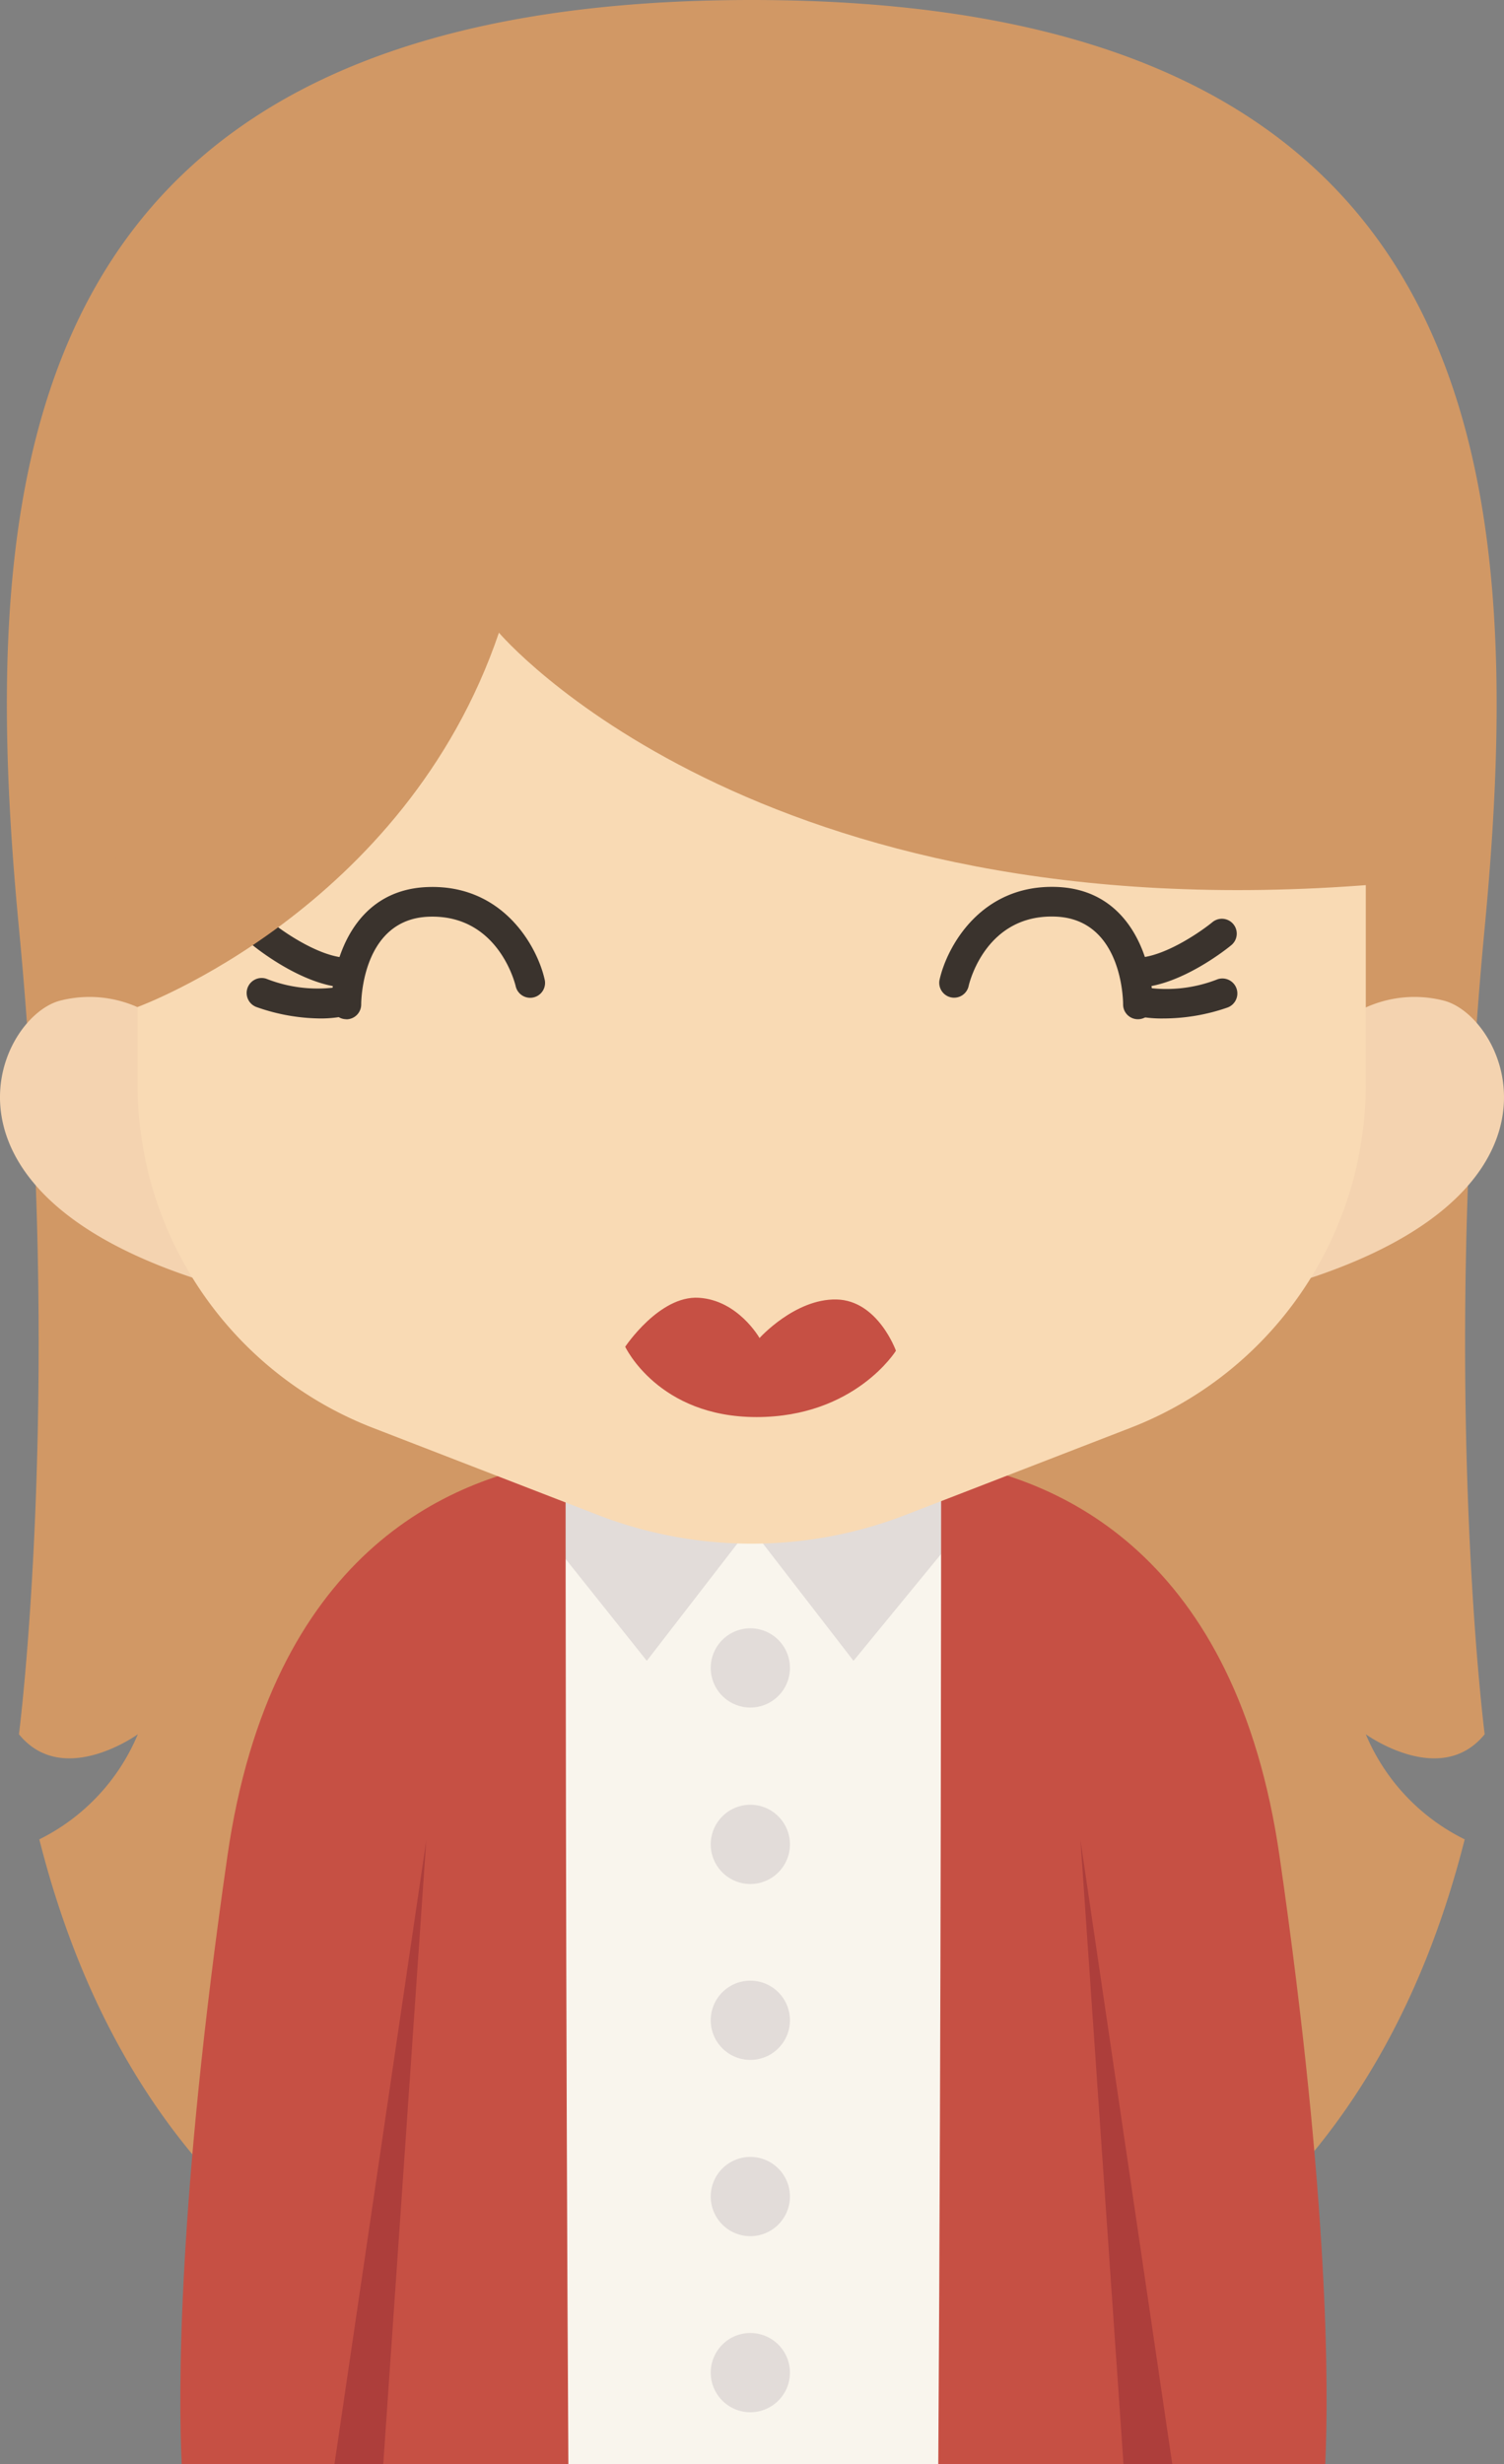 <svg xmlns="http://www.w3.org/2000/svg" viewBox="0 0 158.77 260"><rect x="0" y="0" width="158.77" height="260" fill="#808080" stroke="none"/><defs><style>.cls-1{fill:#d19865;}.cls-2{fill:#f9f5ed;}.cls-3{fill:#e2dcd9;}.cls-4{fill:#c65044;}.cls-5{fill:#ad3e3b;}.cls-6{fill:#f4d3b0;}.cls-7{fill:#f9dab4;}.cls-8{fill:#3a332d;}</style></defs><title>资源 81</title><g id="图层_2" data-name="图层 2"><g id="Layer_1" data-name="Layer 1"><path class="cls-1" d="M79.35,0C1.89,0-2.68,49,2,97.94S2,183,2,183c4.65,5.72,12.55,0,12.55,0a21.72,21.72,0,0,1-10.4,11.09c16.09,63.65,75.23,58.29,75.23,58.29s59.14,5.36,75.24-58.29A21.72,21.72,0,0,1,144.18,183s7.9,5.72,12.55,0c0,0-4.65-36.11,0-85.1S156.81,0,79.35,0Z"/><rect class="cls-2" x="58.16" y="154.13" width="42.71" height="105.87"/><path class="cls-3" d="M83.39,176a4.18,4.18,0,1,1-4.17-4.18A4.18,4.18,0,0,1,83.39,176Z"/><path class="cls-3" d="M83.39,194.62a4.18,4.18,0,1,1-4.17-4.18A4.18,4.18,0,0,1,83.39,194.62Z"/><path class="cls-3" d="M83.39,213.2A4.18,4.18,0,1,1,79.22,209,4.18,4.18,0,0,1,83.39,213.2Z"/><path class="cls-3" d="M83.39,231.78a4.18,4.18,0,1,1-4.17-4.18A4.18,4.18,0,0,1,83.39,231.78Z"/><path class="cls-3" d="M83.39,250.36a4.18,4.18,0,1,1-4.17-4.18A4.18,4.18,0,0,1,83.39,250.36Z"/><polygon class="cls-3" points="68.28 175.25 79.19 161.13 90.1 175.25 105.91 155.98 52.91 155.98 68.28 175.25"/><path class="cls-4" d="M24,195.9c-5.26,36.47-5.18,56.44-4.82,64.1H60c-.29-46.52-.29-102-.29-102l-.24-3.85C47.24,155.94,28.58,164,24,195.9Z"/><polygon class="cls-5" points="40.46 260 45 194.19 35.31 260 40.46 260"/><path class="cls-4" d="M135.08,195.9c5.27,36.47,5.18,56.44,4.82,64.1H99.05c.3-46.52.3-102,.3-102l.23-3.85C111.82,155.94,130.48,164,135.08,195.9Z"/><polygon class="cls-5" points="118.6 260 114.06 194.19 123.75 260 118.6 260"/><path class="cls-6" d="M18.66,109.26a12.48,12.48,0,0,0-12.32-3.67C-.46,107.36-9.34,127,24.83,136.17Z"/><path class="cls-6" d="M140.11,109.26a12.48,12.48,0,0,1,12.32-3.67c6.8,1.77,15.68,21.41-18.49,30.58Z"/><path class="cls-7" d="M119.33,150.67l-23.72,9.18a45,45,0,0,1-32.52,0l-23.72-9.18a38.88,38.88,0,0,1-24.85-36.26V60.75H144.18v53.66A38.88,38.88,0,0,1,119.33,150.67Z"/><path class="cls-4" d="M66,142.11s3.6-5.42,7.76-5.17,6.42,4.25,6.42,4.25,3.74-4.16,8.12-4.07,6.28,5.41,6.28,5.41-4.34,7-14.72,7S66,142.11,66,142.11Z"/><path class="cls-8" d="M36.55,107.55A1.56,1.56,0,0,1,35,106c0-4.17,2.08-12.13,10.18-12.4,7.92-.27,11.52,6.25,12.31,9.73a1.57,1.57,0,1,1-3.06.7c-.08-.32-1.88-7.54-9.14-7.3-7.07.24-7.16,8.89-7.16,9.26a1.57,1.57,0,0,1-1.56,1.57Z"/><path class="cls-8" d="M33.86,107.47a20.71,20.71,0,0,1-6.74-1.19,1.57,1.57,0,0,1,1-3,14.7,14.7,0,0,0,8,.8,1.57,1.57,0,0,1,.86,3A12.46,12.46,0,0,1,33.86,107.47Z"/><path class="cls-8" d="M36.75,104.21c-4.61,0-9.89-4.31-10.11-4.5a1.57,1.57,0,1,1,2-2.42h0c1.29,1.06,5.23,3.78,8.11,3.78h.1a1.57,1.57,0,0,1,0,3.14Z"/><path class="cls-8" d="M120.12,107.55h0a1.56,1.56,0,0,1-1.56-1.58c0-.36-.08-9-7.16-9.25-7.34-.26-9.07,7-9.14,7.3a1.57,1.57,0,1,1-3.06-.7c.8-3.48,4.38-10,12.31-9.73,8.1.27,10.2,8.23,10.18,12.4A1.56,1.56,0,0,1,120.12,107.55Z"/><path class="cls-8" d="M122.8,107.47a12.46,12.46,0,0,1-3.12-.34,1.57,1.57,0,0,1,.86-3,14.75,14.75,0,0,0,8-.8,1.57,1.57,0,0,1,1,3A20.67,20.67,0,0,1,122.8,107.47Z"/><path class="cls-8" d="M119.92,104.21h-.12a1.57,1.57,0,0,1,0-3.14h.1c2.88,0,6.82-2.72,8.11-3.78a1.57,1.57,0,0,1,2,2.42C129.8,99.9,124.52,104.21,119.92,104.21Z"/><path class="cls-1" d="M14.52,106.26S42.73,96,52.67,66.76c0,0,26.93,31.91,92.52,26.56V36.79h-131l-2.37,64Z"/></g></g></svg>
